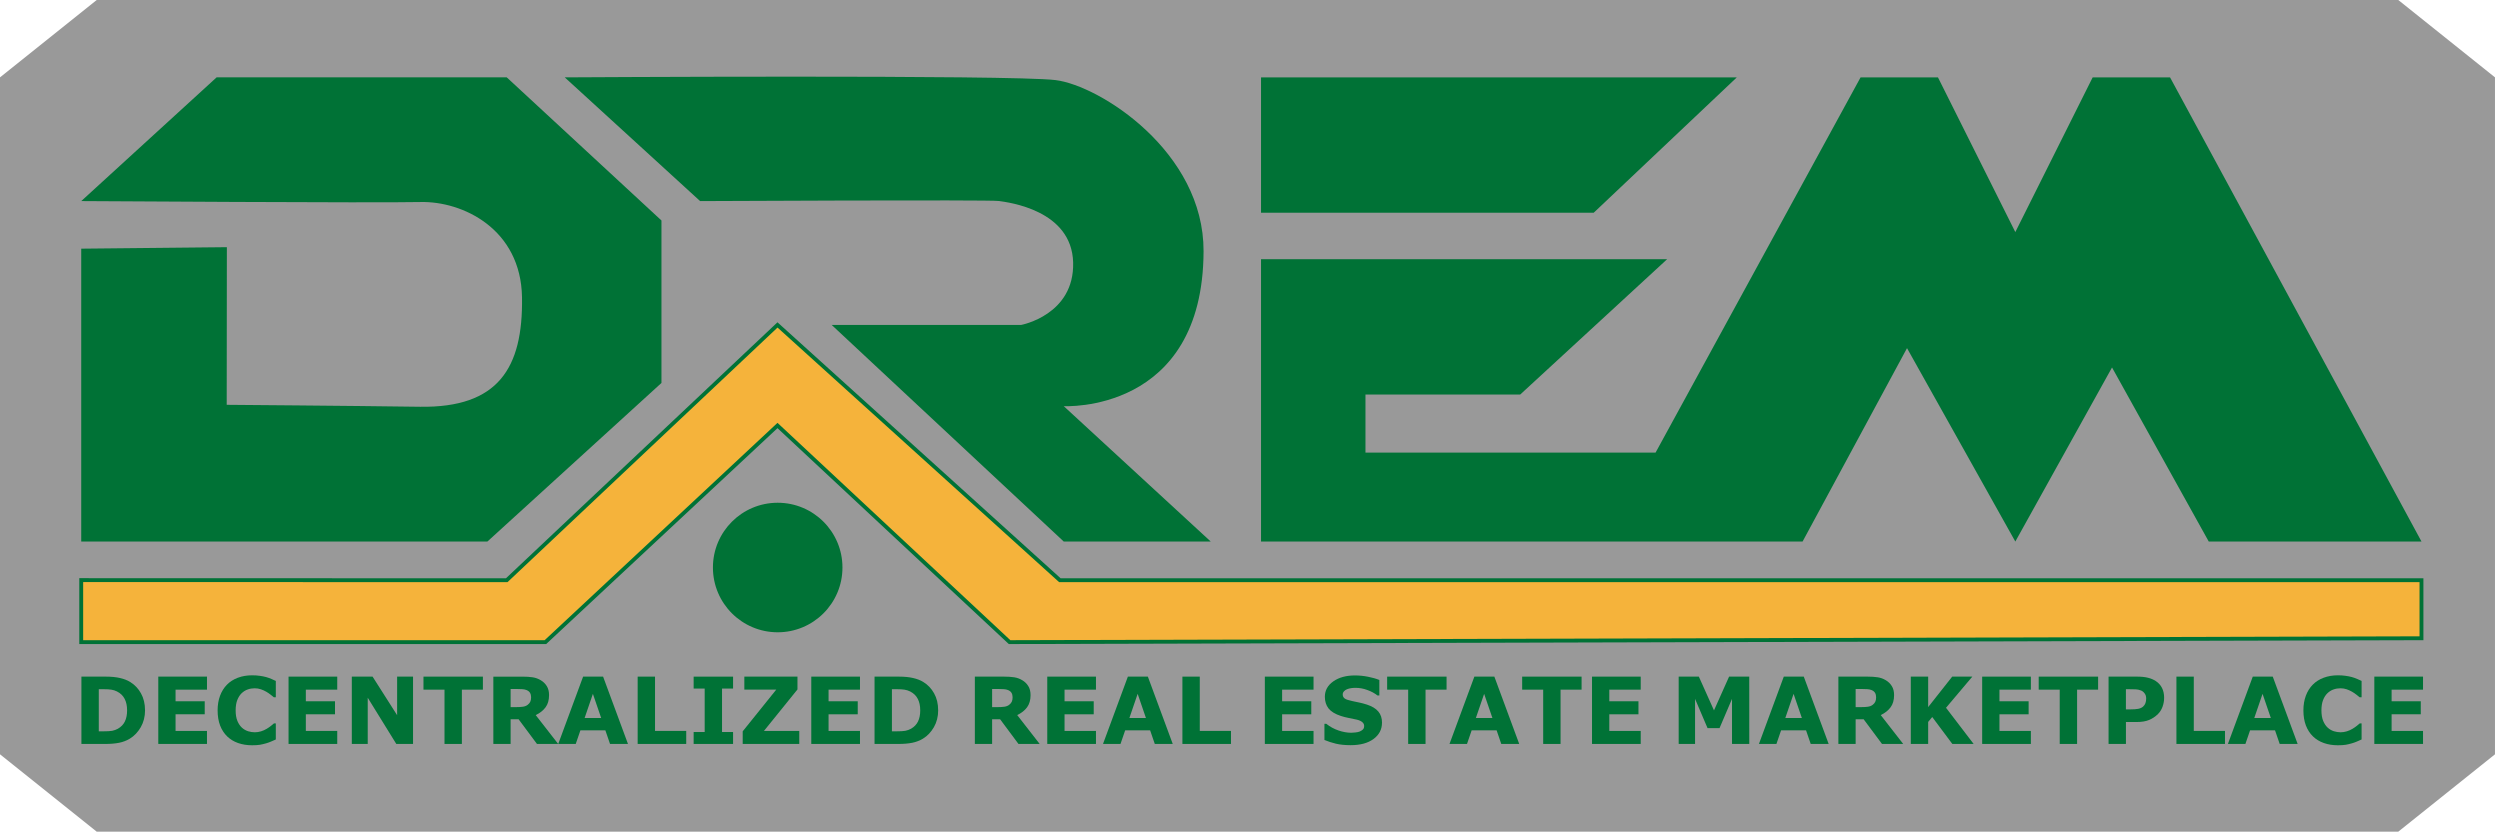 <?xml version="1.0" encoding="UTF-8" standalone="no"?>
<svg
   xmlns:dc="http://purl.org/dc/elements/1.1/"
   xmlns:cc="http://creativecommons.org/ns#"
   xmlns:rdf="http://www.w3.org/1999/02/22-rdf-syntax-ns#"
   xmlns:svg="http://www.w3.org/2000/svg"
   xmlns="http://www.w3.org/2000/svg"
   xmlns:sodipodi="http://sodipodi.sourceforge.net/DTD/sodipodi-0.dtd"
   xmlns:inkscape="http://www.inkscape.org/namespaces/inkscape"
   width="171mm"
   height="57mm"
   viewBox="0 0 171 57"
   version="1.1"
   id="svg8"
   inkscape:version="1.0.2-2 (e86c870879, 2021-01-15)"
   sodipodi:docname="drem-logo-boxed.svg">
  <defs
     id="defs2">
    <pattern
       id="EMFhbasepattern"
       patternUnits="userSpaceOnUse"
       width="6"
       height="6"
       x="0"
       y="0" />
  </defs>
  <sodipodi:namedview
     id="base"
     pagecolor="#ffffff"
     bordercolor="#666666"
     borderopacity="1.0"
     inkscape:pageopacity="0.0"
     inkscape:pageshadow="2"
     inkscape:zoom="20.270196"
     inkscape:cx="221.86415"
     inkscape:cy="126.19586"
     inkscape:document-units="mm"
     inkscape:current-layer="layer1"
     inkscape:document-rotation="0"
     showgrid="true"
     showguides="true"
     inkscape:guide-bbox="true"
     inkscape:window-width="3840"
     inkscape:window-height="2097"
     inkscape:window-x="1912"
     inkscape:window-y="-8"
     inkscape:window-maximized="1">
    <sodipodi:guide
       position="143.404,226.885"
       orientation="0,-1"
       id="guide39" />
    <sodipodi:guide
       position="49.445,218.423"
       orientation="0,-1"
       id="guide41" />
    <sodipodi:guide
       position="29.104,215.168"
       orientation="1,0"
       id="guide43" />
    <inkscape:grid
       type="xygrid"
       id="grid45"
       snapvisiblegridlinesonly="true"
       visible="true" />
    <sodipodi:guide
       position="75.671,209.688"
       orientation="0,-1"
       id="guide47" />
    <sodipodi:guide
       position="109.537,214.45"
       orientation="1,0"
       id="guide49" />
    <sodipodi:guide
       position="66.675,195.4"
       orientation="0,-1"
       id="guide51" />
    <sodipodi:guide
       position="28.575,192.49"
       orientation="0,-1"
       id="guide53" />
    <sodipodi:guide
       position="28.84,188.256"
       orientation="0,-1"
       id="guide55" />
    <sodipodi:guide
       position="103.717,204.396"
       orientation="0,-1"
       id="guide57" />
    <sodipodi:guide
       position="76.729,214.979"
       orientation="1,0"
       id="guide914" />
    <sodipodi:guide
       position="149.49,285.094"
       orientation="1,0"
       id="guide918" />
    <sodipodi:guide
       position="11.906,250.698"
       orientation="0,-1"
       id="guide920" />
    <sodipodi:guide
       position="-3.969,14.25"
       orientation="0,-1"
       id="guide944" />
    <sodipodi:guide
       position="53.181,27.896"
       orientation="1,0"
       id="guide921" />
  </sodipodi:namedview>
  <g
     inkscape:groupmode="layer"
     id="layer2"
     inkscape:label="Vrstva 2"
     sodipodi:insensitive="true">
    <path
       style="opacity:0.4;fill:#000000;stroke:none;stroke-width:0.265px;stroke-linecap:butt;stroke-linejoin:miter;stroke-opacity:1"
       d="M 0,5.292 6.615,0 H 164.042 l 6.615,5.292 V 51.594 l -6.615,5.292 H 6.615 L 0,51.594 Z"
       id="path919"
       sodipodi:nodetypes="ccccccccc" />
  </g>
  <g
     inkscape:label="Vrstva 1"
     inkscape:groupmode="layer"
     id="layer1"
     style="display:inline">
    <circle
       id="path23"
       style="fill:#007236;fill-opacity:1;stroke:#000000;stroke-width:0.265"
       cx="7.03"
       cy="36.815"
       r="0.025" />
    <path
       style="fill:#007236;fill-opacity:1;stroke:none;stroke-width:0.265px;stroke-linecap:butt;stroke-linejoin:miter;stroke-opacity:1"
       d="m 5.556,17.009 1.6e-6,20.033 H 33.337 L 45.244,26.194 V 15.081 l -10.583,-9.79 -19.844,2e-6 -9.26,8.463 c 0,0 20.341,0.134 23.2,0.065 2.878,-0.069 6.876,1.831 6.949,6.518 0.076,4.857 -1.64,7.562 -6.97,7.486 -4.917,-0.07 -13.229,-0.134 -13.229,-0.134 l 0.011,-10.782 z"
       id="path29"
       sodipodi:nodetypes="ccccccccsssccc" />
    <path
       style="fill:#f5b33b;fill-opacity:1;stroke:#007236;stroke-width:0.265px;stroke-linecap:butt;stroke-linejoin:miter;stroke-opacity:1"
       d="m 5.556,43.921 h 31.75 l 15.875,-14.817 15.875,14.817 96.573,-0.265 v -3.969 H 72.496 l -19.315,-17.462 -18.521,17.462 -29.104,-0.008 z"
       id="path31"
       sodipodi:nodetypes="ccccccccccc" />
    <path
       style="fill:#007236;fill-opacity:1;stroke:none;stroke-width:0.265px;stroke-linecap:butt;stroke-linejoin:miter;stroke-opacity:1"
       d="m 68.316,13.747 c 0.661,0.094 4.993,0.616 5.087,4.207 C 73.497,21.545 69.85,22.225 69.85,22.225 H 56.885 l 15.875,14.817 H 82.815 L 72.76,27.781 c 0,0 9.525,0.529 9.564,-10.591 C 82.349,10.381 75.231,5.857 72.207,5.479 69.183,5.102 38.629,5.292 38.629,5.292 l 9.26,8.463 c 0,0 19.764,-0.101 20.426,-0.007 z"
       id="path33"
       sodipodi:nodetypes="sscccccssccss" />
    <path
       style="fill:#007236;fill-opacity:1;stroke:none;stroke-width:0.265px;stroke-linecap:butt;stroke-linejoin:miter;stroke-opacity:1"
       d="m 144.463,25.135 6.615,11.906 h 14.552 L 148.431,5.292 h -5.292 L 137.848,15.875 132.556,5.292 h -5.292 L 113.242,30.956 H 93.398 v -3.969 H 103.981 L 114.035,17.727 H 86.254 v 19.315 c 10.231,0 3.811,2e-5 37.042,0 l 7.144,-13.229 7.408,13.229"
       id="path35"
       sodipodi:nodetypes="cccccccccccccccccc" />
    <path
       style="fill:#007236;fill-opacity:1;stroke:none;stroke-width:0.265px;stroke-linecap:butt;stroke-linejoin:miter;stroke-opacity:1"
       d="m 86.254,14.552 h 22.754 l 9.79,-9.26 H 86.254 Z"
       id="path37"
       sodipodi:nodetypes="ccccc" />
    <circle
       style="opacity:1;fill:#007236;fill-opacity:1;stroke-width:0.182"
       id="path63"
       cx="53.194"
       cy="38.818"
       r="4.43" />
    <path
       style="display:none;fill:none;stroke:#000000;stroke-width:0.265px;stroke-linecap:butt;stroke-linejoin:miter;stroke-opacity:1"
       d="M 58.208,76.729 95.25,111.125"
       id="path892"
       sodipodi:nodetypes="cc" />
    <path
       style="display:none;fill:none;stroke:#000000;stroke-width:0.265px;stroke-linecap:butt;stroke-linejoin:miter;stroke-opacity:1"
       d="M 86.43,78.366 49.389,112.762"
       id="path892-0"
       sodipodi:nodetypes="cc" />
    <path
       style="display:none;fill:none;stroke:#000000;stroke-width:0.265px;stroke-linecap:butt;stroke-linejoin:miter;stroke-opacity:1"
       d="M 121.708,0 C 104.51,31.75 104.51,31.75 104.51,31.75"
       id="path922" />
    <path
       style="display:none;fill:none;stroke:#000000;stroke-width:0.265px;stroke-linecap:butt;stroke-linejoin:miter;stroke-opacity:1"
       d="m 142.875,0 c 17.198,31.75 17.198,31.75 17.198,31.75"
       id="path922-8" />
    <path
       style="display:none;fill:none;stroke:#000000;stroke-width:0.265px;stroke-linecap:butt;stroke-linejoin:miter;stroke-opacity:1"
       d="M 29.104,0 C 71.437,38.365 71.437,38.365 71.437,38.365"
       id="path946" />
    <g
       aria-label="DECENTRALIZED REAL ESTATE MARKETPLACE"
       id="text61"
       style="font-style:normal;font-weight:normal;font-size:6.334px;line-height:1.15;font-family:sans-serif;word-spacing:-0.563px;fill:#007236;fill-opacity:1;stroke:none;stroke-width:0.297"
       transform="translate(5.556,5.292)">
      <path
         d="m 4.365,43.296 q 0,0.643 -0.294,1.154 -0.294,0.507 -0.742,0.779 -0.337,0.204 -0.739,0.285 -0.402,0.08 -0.953,0.08 H 0.013 V 40.989 H 1.683 q 0.563,0 0.971,0.096 0.408,0.093 0.687,0.266 0.476,0.291 0.748,0.786 0.275,0.492 0.275,1.16 z m -1.228,-0.009 q 0,-0.455 -0.167,-0.776 Q 2.806,42.186 2.447,42.004 2.265,41.914 2.073,41.883 1.884,41.849 1.501,41.849 H 1.201 v 2.882 h 0.3 q 0.424,0 0.622,-0.037 0.198,-0.04 0.387,-0.142 0.325,-0.186 0.476,-0.495 0.152,-0.312 0.152,-0.77 z"
         style="font-style:normal;font-variant:normal;font-weight:bold;font-stretch:normal;font-size:6.334px;font-family:sans-serif;-inkscape-font-specification:'sans-serif Bold';fill:#007236;fill-opacity:1;stroke-width:0.297"
         id="path950" />
      <path
         d="M 8.602,45.594 H 5.271 v -4.605 h 3.331 v 0.891 H 6.452 v 0.795 H 8.447 V 43.565 H 6.452 v 1.138 h 2.149 z"
         style="font-style:normal;font-variant:normal;font-weight:bold;font-stretch:normal;font-size:6.334px;font-family:sans-serif;-inkscape-font-specification:'sans-serif Bold';fill:#007236;fill-opacity:1;stroke-width:0.297"
         id="path952" />
      <path
         d="m 11.679,45.684 q -0.513,0 -0.949,-0.152 -0.433,-0.152 -0.745,-0.452 -0.312,-0.3 -0.486,-0.748 -0.17,-0.448 -0.17,-1.036 0,-0.547 0.164,-0.993 0.164,-0.445 0.476,-0.764 0.3,-0.306 0.742,-0.473 0.445,-0.167 0.971,-0.167 0.291,0 0.523,0.034 0.235,0.031 0.433,0.084 0.207,0.059 0.374,0.133 0.17,0.071 0.297,0.133 v 1.116 h -0.136 q -0.087,-0.074 -0.22,-0.176 -0.13,-0.102 -0.297,-0.201 -0.17,-0.099 -0.368,-0.167 -0.198,-0.068 -0.424,-0.068 -0.251,0 -0.476,0.08 -0.226,0.077 -0.418,0.26 -0.182,0.176 -0.297,0.467 -0.111,0.291 -0.111,0.705 0,0.433 0.121,0.724 0.124,0.291 0.309,0.458 0.189,0.17 0.421,0.244 0.232,0.071 0.458,0.071 0.216,0 0.427,-0.065 0.213,-0.065 0.393,-0.176 0.152,-0.09 0.281,-0.192 0.13,-0.102 0.213,-0.176 h 0.124 v 1.101 q -0.173,0.077 -0.331,0.145 -0.158,0.068 -0.331,0.118 -0.226,0.065 -0.424,0.099 -0.198,0.034 -0.544,0.034 z"
         style="font-style:normal;font-variant:normal;font-weight:bold;font-stretch:normal;font-size:6.334px;font-family:sans-serif;-inkscape-font-specification:'sans-serif Bold';fill:#007236;fill-opacity:1;stroke-width:0.297"
         id="path954" />
      <path
         d="m 17.512,45.594 h -3.331 v -4.605 h 3.331 v 0.891 H 15.363 v 0.795 h 1.995 V 43.565 H 15.363 v 1.138 h 2.149 z"
         style="font-style:normal;font-variant:normal;font-weight:bold;font-stretch:normal;font-size:6.334px;font-family:sans-serif;-inkscape-font-specification:'sans-serif Bold';fill:#007236;fill-opacity:1;stroke-width:0.297"
         id="path956" />
      <path
         d="M 22.696,45.594 H 21.551 L 19.597,42.433 v 3.161 h -1.089 v -4.605 h 1.42 l 1.679,2.638 v -2.638 h 1.089 z"
         style="font-style:normal;font-variant:normal;font-weight:bold;font-stretch:normal;font-size:6.334px;font-family:sans-serif;-inkscape-font-specification:'sans-serif Bold';fill:#007236;fill-opacity:1;stroke-width:0.297"
         id="path958" />
      <path
         d="m 27.474,41.88 h -1.438 v 3.714 h -1.188 v -3.714 h -1.438 v -0.891 h 4.064 z"
         style="font-style:normal;font-variant:normal;font-weight:bold;font-stretch:normal;font-size:6.334px;font-family:sans-serif;-inkscape-font-specification:'sans-serif Bold';fill:#007236;fill-opacity:1;stroke-width:0.297"
         id="path960" />
      <path
         d="m 30.771,42.399 q 0,-0.173 -0.071,-0.297 -0.071,-0.124 -0.244,-0.195 -0.121,-0.049 -0.281,-0.059 -0.161,-0.012 -0.374,-0.012 h -0.43 v 1.24 h 0.365 q 0.285,0 0.476,-0.028 0.192,-0.028 0.322,-0.127 0.124,-0.096 0.179,-0.21 0.059,-0.118 0.059,-0.312 z m 1.853,3.195 H 31.173 L 29.917,43.906 h -0.547 v 1.689 h -1.181 v -4.605 h 1.992 q 0.408,0 0.702,0.046 0.294,0.046 0.551,0.201 0.26,0.155 0.411,0.402 0.155,0.244 0.155,0.615 0,0.51 -0.238,0.832 -0.235,0.322 -0.674,0.535 z"
         style="font-style:normal;font-variant:normal;font-weight:bold;font-stretch:normal;font-size:6.334px;font-family:sans-serif;-inkscape-font-specification:'sans-serif Bold';fill:#007236;fill-opacity:1;stroke-width:0.297"
         id="path962" />
      <path
         d="m 37.398,45.594 h -1.228 l -0.319,-0.931 h -1.707 l -0.319,0.931 h -1.197 l 1.701,-4.605 h 1.367 z m -1.834,-1.775 -0.566,-1.652 -0.566,1.652 z"
         style="font-style:normal;font-variant:normal;font-weight:bold;font-stretch:normal;font-size:6.334px;font-family:sans-serif;-inkscape-font-specification:'sans-serif Bold';fill:#007236;fill-opacity:1;stroke-width:0.297"
         id="path964" />
      <path
         d="m 41.382,45.594 h -3.322 v -4.605 h 1.188 v 3.714 h 2.134 z"
         style="font-style:normal;font-variant:normal;font-weight:bold;font-stretch:normal;font-size:6.334px;font-family:sans-serif;-inkscape-font-specification:'sans-serif Bold';fill:#007236;fill-opacity:1;stroke-width:0.297"
         id="path966" />
      <path
         d="m 44.586,45.594 h -2.697 v -0.816 h 0.755 v -2.972 h -0.755 v -0.816 h 2.697 v 0.816 h -0.755 v 2.972 h 0.755 z"
         style="font-style:normal;font-variant:normal;font-weight:bold;font-stretch:normal;font-size:6.334px;font-family:sans-serif;-inkscape-font-specification:'sans-serif Bold';fill:#007236;fill-opacity:1;stroke-width:0.297"
         id="path968" />
      <path
         d="m 49.114,45.594 h -3.869 v -0.863 l 2.295,-2.852 h -2.183 v -0.891 h 3.634 v 0.878 l -2.292,2.836 h 2.415 z"
         style="font-style:normal;font-variant:normal;font-weight:bold;font-stretch:normal;font-size:6.334px;font-family:sans-serif;-inkscape-font-specification:'sans-serif Bold';fill:#007236;fill-opacity:1;stroke-width:0.297"
         id="path970" />
      <path
         d="m 53.267,45.594 h -3.331 v -4.605 h 3.331 v 0.891 h -2.149 v 0.795 h 1.995 v 0.891 h -1.995 v 1.138 h 2.149 z"
         style="font-style:normal;font-variant:normal;font-weight:bold;font-stretch:normal;font-size:6.334px;font-family:sans-serif;-inkscape-font-specification:'sans-serif Bold';fill:#007236;fill-opacity:1;stroke-width:0.297"
         id="path972" />
      <path
         d="m 58.615,43.296 q 0,0.643 -0.294,1.154 -0.294,0.507 -0.742,0.779 -0.337,0.204 -0.739,0.285 -0.402,0.08 -0.953,0.08 h -1.624 v -4.605 h 1.67 q 0.563,0 0.971,0.096 0.408,0.093 0.687,0.266 0.476,0.291 0.748,0.786 0.275,0.492 0.275,1.16 z m -1.228,-0.009 q 0,-0.455 -0.167,-0.776 -0.164,-0.325 -0.523,-0.507 -0.182,-0.09 -0.374,-0.121 -0.189,-0.034 -0.572,-0.034 h -0.3 v 2.882 h 0.3 q 0.424,0 0.622,-0.037 0.198,-0.04 0.387,-0.142 0.325,-0.186 0.476,-0.495 0.152,-0.312 0.152,-0.77 z"
         style="font-style:normal;font-variant:normal;font-weight:bold;font-stretch:normal;font-size:6.334px;font-family:sans-serif;-inkscape-font-specification:'sans-serif Bold';fill:#007236;fill-opacity:1;stroke-width:0.297"
         id="path974" />
      <path
         d="m 63.705,42.399 q 0,-0.173 -0.071,-0.297 -0.071,-0.124 -0.244,-0.195 -0.121,-0.049 -0.281,-0.059 -0.161,-0.012 -0.374,-0.012 h -0.43 v 1.24 h 0.365 q 0.285,0 0.476,-0.028 0.192,-0.028 0.322,-0.127 0.124,-0.096 0.179,-0.21 0.059,-0.118 0.059,-0.312 z m 1.853,3.195 h -1.45 l -1.256,-1.689 h -0.547 v 1.689 h -1.181 v -4.605 h 1.992 q 0.408,0 0.702,0.046 0.294,0.046 0.551,0.201 0.26,0.155 0.411,0.402 0.155,0.244 0.155,0.615 0,0.51 -0.238,0.832 -0.235,0.322 -0.674,0.535 z"
         style="font-style:normal;font-variant:normal;font-weight:bold;font-stretch:normal;font-size:6.334px;font-family:sans-serif;-inkscape-font-specification:'sans-serif Bold';fill:#007236;fill-opacity:1;stroke-width:0.297"
         id="path976" />
      <path
         d="m 69.408,45.594 h -3.331 v -4.605 h 3.331 v 0.891 h -2.149 v 0.795 h 1.995 v 0.891 h -1.995 v 1.138 h 2.149 z"
         style="font-style:normal;font-variant:normal;font-weight:bold;font-stretch:normal;font-size:6.334px;font-family:sans-serif;-inkscape-font-specification:'sans-serif Bold';fill:#007236;fill-opacity:1;stroke-width:0.297"
         id="path978" />
      <path
         d="m 74.66,45.594 h -1.228 l -0.319,-0.931 h -1.707 l -0.319,0.931 h -1.197 l 1.701,-4.605 h 1.367 z m -1.834,-1.775 -0.566,-1.652 -0.566,1.652 z"
         style="font-style:normal;font-variant:normal;font-weight:bold;font-stretch:normal;font-size:6.334px;font-family:sans-serif;-inkscape-font-specification:'sans-serif Bold';fill:#007236;fill-opacity:1;stroke-width:0.297"
         id="path980" />
      <path
         d="m 78.643,45.594 h -3.322 v -4.605 h 1.188 v 3.714 h 2.134 z"
         style="font-style:normal;font-variant:normal;font-weight:bold;font-stretch:normal;font-size:6.334px;font-family:sans-serif;-inkscape-font-specification:'sans-serif Bold';fill:#007236;fill-opacity:1;stroke-width:0.297"
         id="path982" />
      <path
         d="m 84.29,45.594 h -3.331 v -4.605 h 3.331 v 0.891 h -2.149 v 0.795 h 1.995 v 0.891 h -1.995 v 1.138 h 2.149 z"
         style="font-style:normal;font-variant:normal;font-weight:bold;font-stretch:normal;font-size:6.334px;font-family:sans-serif;-inkscape-font-specification:'sans-serif Bold';fill:#007236;fill-opacity:1;stroke-width:0.297"
         id="path984" />
      <path
         d="m 88.972,44.147 q 0,0.68 -0.578,1.107 -0.575,0.424 -1.565,0.424 -0.572,0 -0.999,-0.099 -0.424,-0.102 -0.795,-0.257 v -1.104 h 0.13 q 0.368,0.294 0.823,0.452 0.458,0.158 0.878,0.158 0.108,0 0.285,-0.019 0.176,-0.019 0.288,-0.062 0.136,-0.056 0.223,-0.139 0.09,-0.084 0.09,-0.247 0,-0.152 -0.13,-0.26 -0.127,-0.111 -0.374,-0.17 -0.26,-0.062 -0.551,-0.114 -0.288,-0.056 -0.541,-0.139 -0.581,-0.189 -0.838,-0.51 -0.254,-0.325 -0.254,-0.804 0,-0.643 0.575,-1.048 0.578,-0.408 1.485,-0.408 0.455,0 0.897,0.09 0.445,0.087 0.77,0.22 v 1.061 h -0.127 q -0.278,-0.223 -0.683,-0.371 -0.402,-0.152 -0.823,-0.152 -0.148,0 -0.297,0.022 -0.145,0.019 -0.281,0.074 -0.121,0.046 -0.207,0.142 -0.087,0.093 -0.087,0.213 0,0.182 0.139,0.281 0.139,0.096 0.526,0.176 0.254,0.053 0.486,0.102 0.235,0.049 0.504,0.136 0.529,0.173 0.779,0.473 0.254,0.297 0.254,0.773 z"
         style="font-style:normal;font-variant:normal;font-weight:bold;font-stretch:normal;font-size:6.334px;font-family:sans-serif;-inkscape-font-specification:'sans-serif Bold';fill:#007236;fill-opacity:1;stroke-width:0.297"
         id="path986" />
      <path
         d="m 93.389,41.88 h -1.438 v 3.714 h -1.188 v -3.714 h -1.438 v -0.891 h 4.064 z"
         style="font-style:normal;font-variant:normal;font-weight:bold;font-stretch:normal;font-size:6.334px;font-family:sans-serif;-inkscape-font-specification:'sans-serif Bold';fill:#007236;fill-opacity:1;stroke-width:0.297"
         id="path988" />
      <path
         d="M 98.359,45.594 H 97.131 L 96.813,44.663 h -1.707 l -0.319,0.931 h -1.197 l 1.701,-4.605 h 1.367 z m -1.834,-1.775 -0.566,-1.652 -0.566,1.652 z"
         style="font-style:normal;font-variant:normal;font-weight:bold;font-stretch:normal;font-size:6.334px;font-family:sans-serif;-inkscape-font-specification:'sans-serif Bold';fill:#007236;fill-opacity:1;stroke-width:0.297"
         id="path990" />
      <path
         d="m 102.624,41.88 h -1.438 v 3.714 h -1.188 v -3.714 h -1.438 v -0.891 h 4.064 z"
         style="font-style:normal;font-variant:normal;font-weight:bold;font-stretch:normal;font-size:6.334px;font-family:sans-serif;-inkscape-font-specification:'sans-serif Bold';fill:#007236;fill-opacity:1;stroke-width:0.297"
         id="path992" />
      <path
         d="m 106.669,45.594 h -3.331 v -4.605 h 3.331 v 0.891 h -2.149 v 0.795 h 1.995 v 0.891 h -1.995 v 1.138 h 2.149 z"
         style="font-style:normal;font-variant:normal;font-weight:bold;font-stretch:normal;font-size:6.334px;font-family:sans-serif;-inkscape-font-specification:'sans-serif Bold';fill:#007236;fill-opacity:1;stroke-width:0.297"
         id="path994" />
      <path
         d="m 114.095,45.594 h -1.181 v -3.083 l -0.854,2.001 h -0.82 l -0.854,-2.001 v 3.083 h -1.12 v -4.605 h 1.379 l 1.036,2.31 1.033,-2.31 h 1.379 z"
         style="font-style:normal;font-variant:normal;font-weight:bold;font-stretch:normal;font-size:6.334px;font-family:sans-serif;-inkscape-font-specification:'sans-serif Bold';fill:#007236;fill-opacity:1;stroke-width:0.297"
         id="path996" />
      <path
         d="m 119.525,45.594 h -1.228 l -0.319,-0.931 h -1.707 l -0.319,0.931 h -1.197 l 1.701,-4.605 h 1.367 z m -1.834,-1.775 -0.566,-1.652 -0.566,1.652 z"
         style="font-style:normal;font-variant:normal;font-weight:bold;font-stretch:normal;font-size:6.334px;font-family:sans-serif;-inkscape-font-specification:'sans-serif Bold';fill:#007236;fill-opacity:1;stroke-width:0.297"
         id="path998" />
      <path
         d="m 122.77,42.399 q 0,-0.173 -0.071,-0.297 -0.071,-0.124 -0.244,-0.195 -0.121,-0.049 -0.281,-0.059 -0.161,-0.012 -0.374,-0.012 h -0.43 v 1.24 h 0.365 q 0.285,0 0.476,-0.028 0.192,-0.028 0.322,-0.127 0.124,-0.096 0.179,-0.21 0.059,-0.118 0.059,-0.312 z m 1.853,3.195 h -1.45 l -1.256,-1.689 h -0.547 v 1.689 h -1.181 v -4.605 h 1.992 q 0.408,0 0.702,0.046 0.294,0.046 0.551,0.201 0.26,0.155 0.411,0.402 0.155,0.244 0.155,0.615 0,0.51 -0.238,0.832 -0.235,0.322 -0.674,0.535 z"
         style="font-style:normal;font-variant:normal;font-weight:bold;font-stretch:normal;font-size:6.334px;font-family:sans-serif;-inkscape-font-specification:'sans-serif Bold';fill:#007236;fill-opacity:1;stroke-width:0.297"
         id="path1000" />
      <path
         d="m 129.441,45.594 h -1.457 l -1.376,-1.843 -0.278,0.337 v 1.506 h -1.188 v -4.605 h 1.188 v 2.085 l 1.645,-2.085 h 1.376 l -1.8,2.131 z"
         style="font-style:normal;font-variant:normal;font-weight:bold;font-stretch:normal;font-size:6.334px;font-family:sans-serif;-inkscape-font-specification:'sans-serif Bold';fill:#007236;fill-opacity:1;stroke-width:0.297"
         id="path1002" />
      <path
         d="m 133.356,45.594 h -3.331 v -4.605 h 3.331 v 0.891 h -2.149 v 0.795 h 1.995 v 0.891 h -1.995 v 1.138 h 2.149 z"
         style="font-style:normal;font-variant:normal;font-weight:bold;font-stretch:normal;font-size:6.334px;font-family:sans-serif;-inkscape-font-specification:'sans-serif Bold';fill:#007236;fill-opacity:1;stroke-width:0.297"
         id="path1004" />
      <path
         d="m 137.955,41.88 h -1.438 v 3.714 h -1.188 v -3.714 h -1.438 v -0.891 h 4.064 z"
         style="font-style:normal;font-variant:normal;font-weight:bold;font-stretch:normal;font-size:6.334px;font-family:sans-serif;-inkscape-font-specification:'sans-serif Bold';fill:#007236;fill-opacity:1;stroke-width:0.297"
         id="path1006" />
      <path
         d="m 142.47,42.443 q 0,0.309 -0.108,0.606 -0.108,0.294 -0.309,0.495 -0.275,0.272 -0.615,0.411 -0.337,0.139 -0.841,0.139 h -0.739 v 1.5 h -1.188 v -4.605 h 1.955 q 0.439,0 0.739,0.077 0.303,0.074 0.535,0.226 0.278,0.182 0.424,0.467 0.148,0.285 0.148,0.683 z m -1.228,0.028 q 0,-0.195 -0.105,-0.334 -0.105,-0.142 -0.244,-0.198 -0.186,-0.074 -0.362,-0.08 -0.176,-0.009 -0.47,-0.009 h -0.204 v 1.379 h 0.34 q 0.303,0 0.498,-0.037 0.198,-0.037 0.331,-0.148 0.114,-0.099 0.164,-0.235 0.053,-0.139 0.053,-0.337 z"
         style="font-style:normal;font-variant:normal;font-weight:bold;font-stretch:normal;font-size:6.334px;font-family:sans-serif;-inkscape-font-specification:'sans-serif Bold';fill:#007236;fill-opacity:1;stroke-width:0.297"
         id="path1008" />
      <path
         d="m 146.633,45.594 h -3.322 v -4.605 h 1.188 v 3.714 h 2.134 z"
         style="font-style:normal;font-variant:normal;font-weight:bold;font-stretch:normal;font-size:6.334px;font-family:sans-serif;-inkscape-font-specification:'sans-serif Bold';fill:#007236;fill-opacity:1;stroke-width:0.297"
         id="path1010" />
      <path
         d="m 151.603,45.594 h -1.228 l -0.319,-0.931 h -1.707 l -0.319,0.931 h -1.197 l 1.701,-4.605 h 1.367 z m -1.834,-1.775 -0.566,-1.652 -0.566,1.652 z"
         style="font-style:normal;font-variant:normal;font-weight:bold;font-stretch:normal;font-size:6.334px;font-family:sans-serif;-inkscape-font-specification:'sans-serif Bold';fill:#007236;fill-opacity:1;stroke-width:0.297"
         id="path1012" />
      <path
         d="m 154.347,45.684 q -0.513,0 -0.949,-0.152 -0.433,-0.152 -0.745,-0.452 -0.312,-0.3 -0.486,-0.748 -0.17,-0.448 -0.17,-1.036 0,-0.547 0.164,-0.993 0.164,-0.445 0.476,-0.764 0.3,-0.306 0.742,-0.473 0.445,-0.167 0.971,-0.167 0.291,0 0.523,0.034 0.235,0.031 0.433,0.084 0.207,0.059 0.374,0.133 0.17,0.071 0.297,0.133 v 1.116 h -0.136 q -0.087,-0.074 -0.22,-0.176 -0.13,-0.102 -0.297,-0.201 -0.17,-0.099 -0.368,-0.167 -0.198,-0.068 -0.424,-0.068 -0.251,0 -0.476,0.08 -0.226,0.077 -0.418,0.26 -0.182,0.176 -0.297,0.467 -0.111,0.291 -0.111,0.705 0,0.433 0.121,0.724 0.124,0.291 0.309,0.458 0.189,0.17 0.421,0.244 0.232,0.071 0.458,0.071 0.216,0 0.427,-0.065 0.213,-0.065 0.393,-0.176 0.152,-0.09 0.281,-0.192 0.13,-0.102 0.213,-0.176 h 0.124 v 1.101 q -0.173,0.077 -0.331,0.145 -0.158,0.068 -0.331,0.118 -0.226,0.065 -0.424,0.099 -0.198,0.034 -0.544,0.034 z"
         style="font-style:normal;font-variant:normal;font-weight:bold;font-stretch:normal;font-size:6.334px;font-family:sans-serif;-inkscape-font-specification:'sans-serif Bold';fill:#007236;fill-opacity:1;stroke-width:0.297"
         id="path1014" />
      <path
         d="m 160.179,45.594 h -3.331 v -4.605 h 3.331 v 0.891 H 158.03 v 0.795 h 1.995 V 43.565 H 158.03 v 1.138 h 2.149 z"
         style="font-style:normal;font-variant:normal;font-weight:bold;font-stretch:normal;font-size:6.334px;font-family:sans-serif;-inkscape-font-specification:'sans-serif Bold';fill:#007236;fill-opacity:1;stroke-width:0.297"
         id="path1016" />
    </g>
  </g>
</svg>
